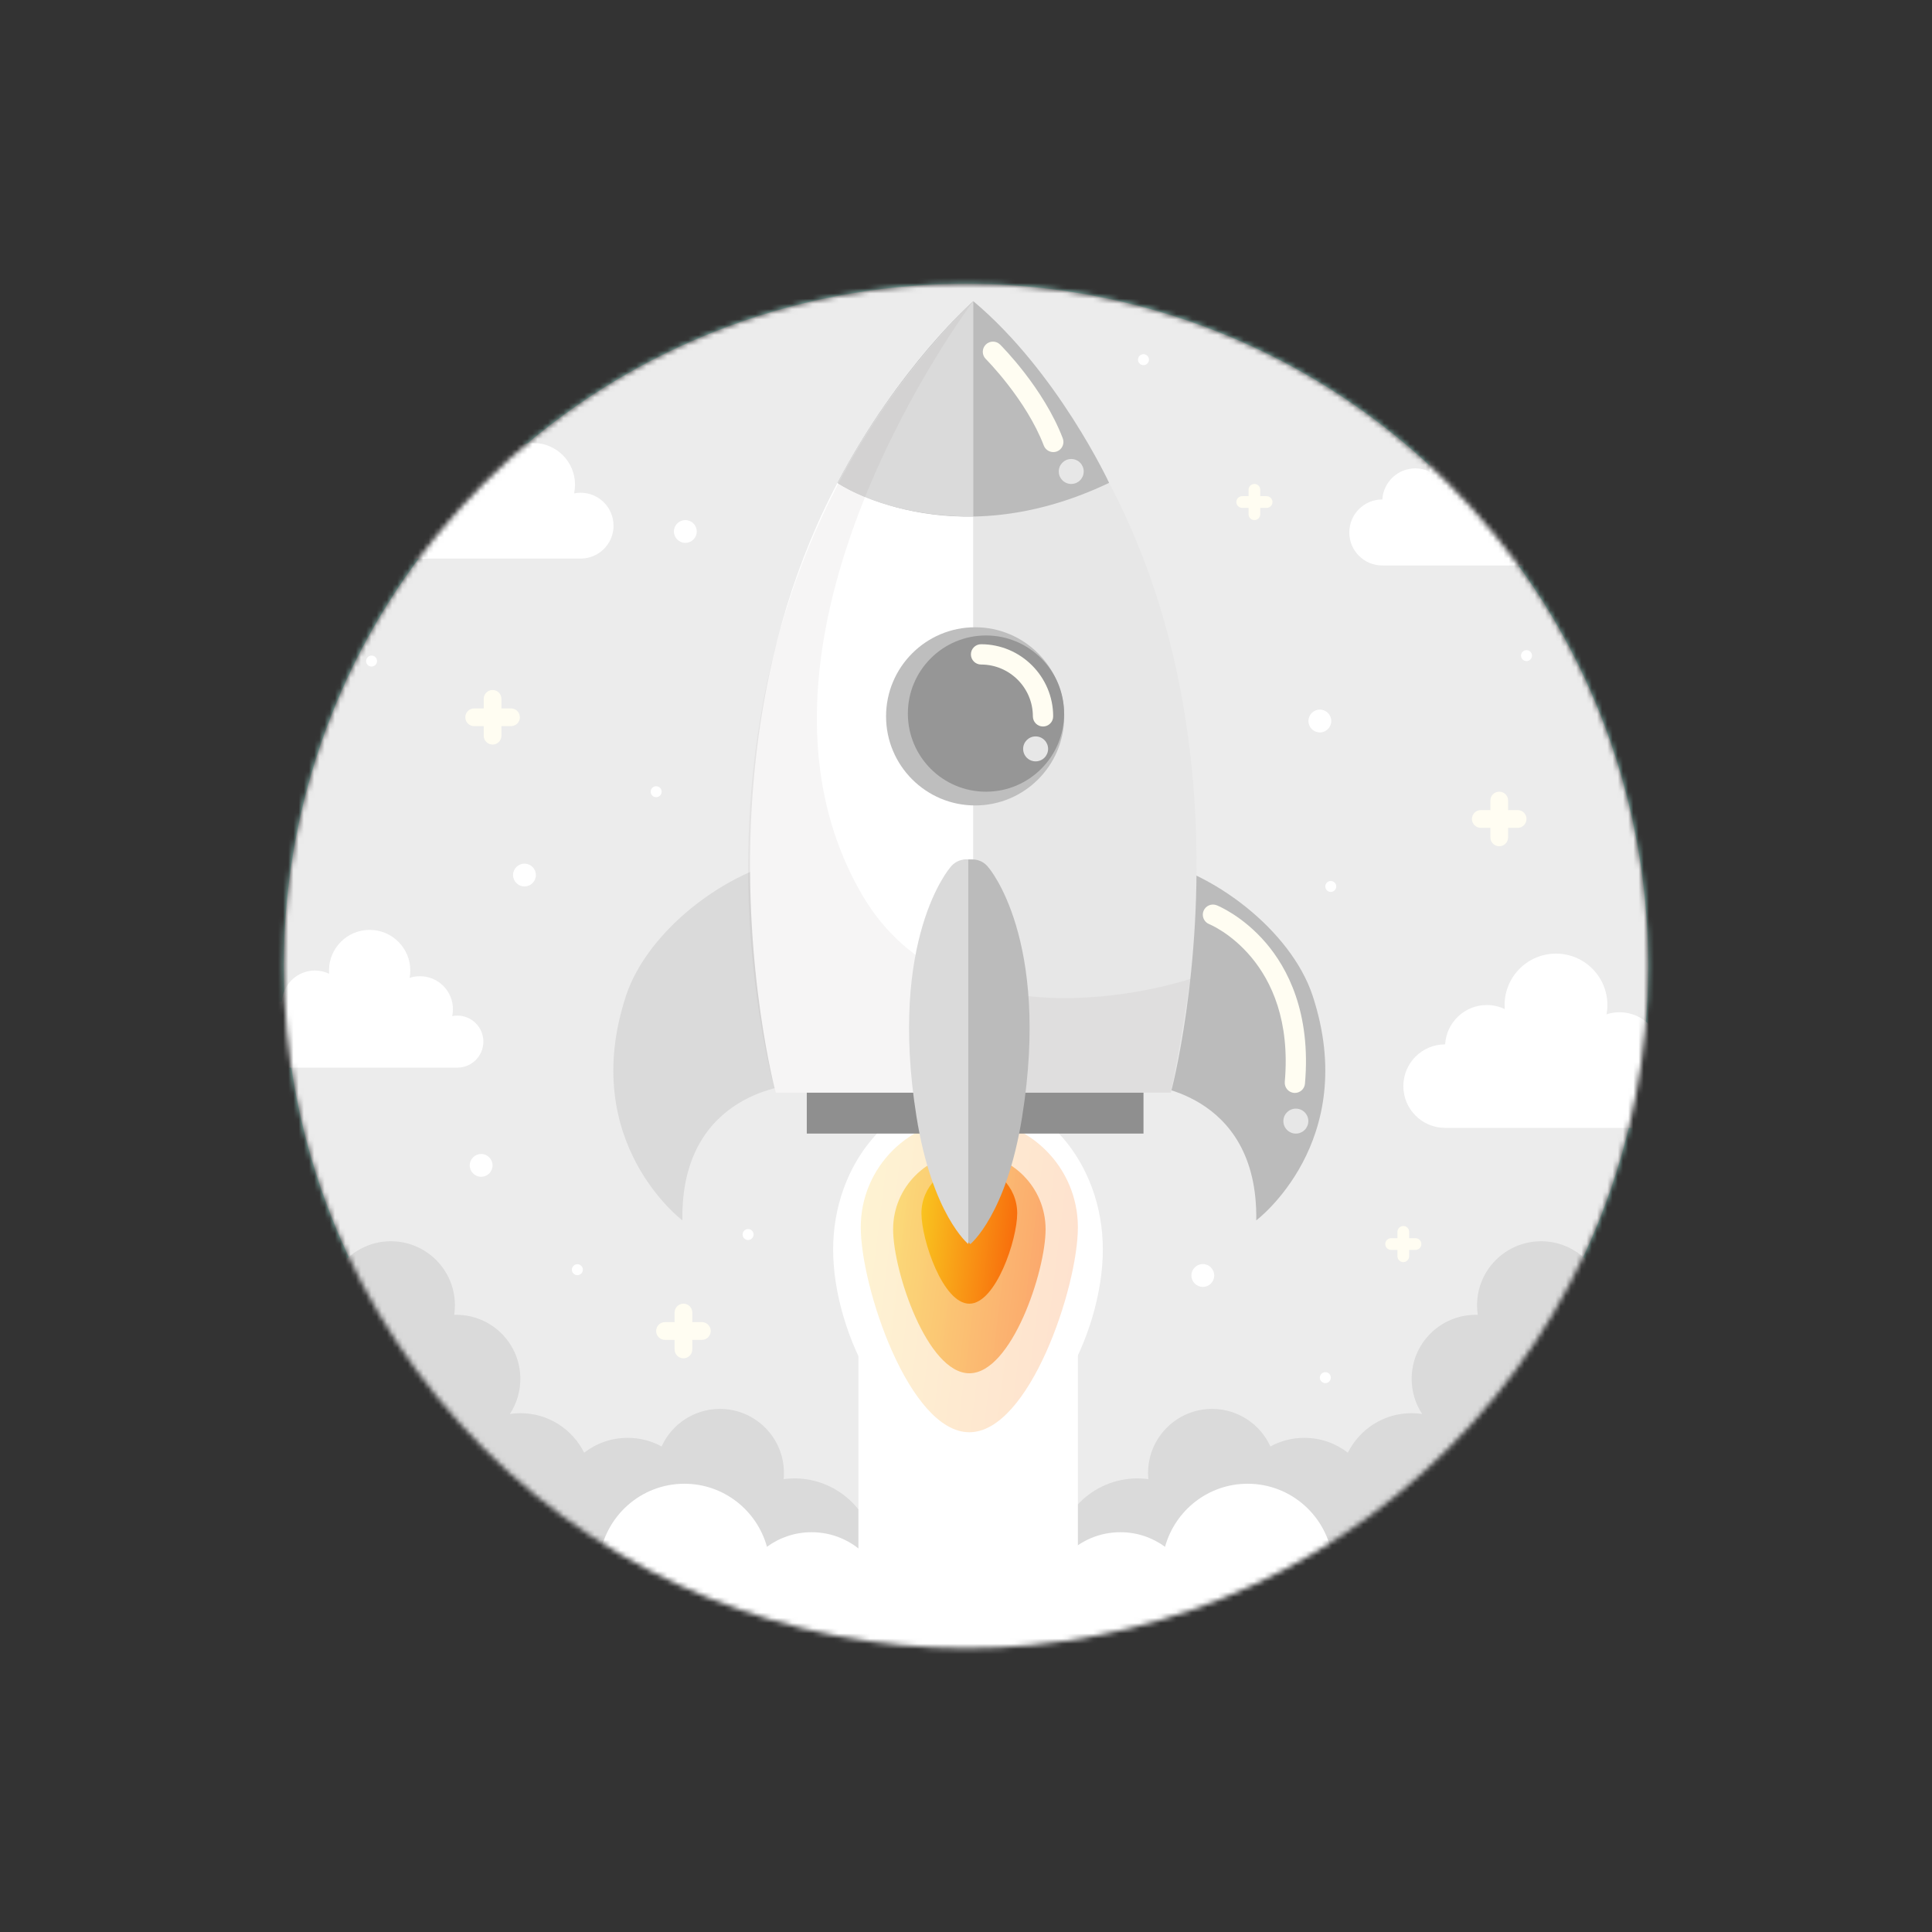 <svg width="372" height="372" viewBox="0 0 372 372" fill="none" xmlns="http://www.w3.org/2000/svg">
<rect x="0" y="0" width="372" height="372" fill="#333333" stroke="none"/>
<mask id="mask0_536_3084" style="mask-type:alpha" maskUnits="userSpaceOnUse" x="54" y="54" width="264" height="264">
<path d="M278.888 278.885C330.187 227.586 330.187 144.414 278.888 93.115C227.588 41.815 144.416 41.815 93.117 93.115C41.818 144.414 41.818 227.586 93.117 278.885C144.416 330.185 227.588 330.185 278.888 278.885Z" fill="#ACDBCF"/>
</mask>
<g mask="url(#mask0_536_3084)">
<path d="M351 21H21V351H351V21Z" fill="#98D5CC"/>
<path d="M278.888 278.885C330.187 227.586 330.187 144.414 278.888 93.115C227.588 41.815 144.416 41.815 93.117 93.115C41.818 144.414 41.818 227.586 93.117 278.885C144.416 330.185 227.588 330.185 278.888 278.885Z" fill="#ECECEC"/>
<path d="M212.347 240.595C212.347 257.306 200.718 279.264 186.383 279.264C172.048 279.264 160.418 257.306 160.418 240.595C160.418 223.884 172.048 210.334 186.383 210.334C200.718 210.334 212.347 223.884 212.347 240.595Z" fill="white"/>
<path d="M152.954 284.659C152.254 284.659 151.568 284.712 150.888 284.797C150.928 284.408 150.947 284.019 150.947 283.616C150.947 276.805 145.423 271.281 138.619 271.281C133.629 271.281 129.332 274.244 127.392 278.508C125.452 277.452 123.221 276.851 120.851 276.851C117.697 276.851 114.793 277.92 112.476 279.709C110.232 275.201 105.572 272.099 100.193 272.099C99.507 272.099 98.834 272.152 98.174 272.251C99.448 270.31 100.193 267.987 100.193 265.492C100.193 258.681 94.669 253.164 87.858 253.164C87.726 253.164 87.587 253.164 87.455 253.17C87.548 252.57 87.594 251.956 87.594 251.329C87.594 244.518 82.07 239 75.259 239C69.371 239 64.448 243.125 63.227 248.649C61.102 246.907 58.382 245.864 55.419 245.864C51.386 245.864 47.809 247.798 45.559 250.794C44.78 244.729 39.605 240.043 33.329 240.043C26.518 240.043 20.993 245.567 20.993 252.378V314.946H147.001C148.835 315.699 168.675 309.072 168.675 300.387C168.675 291.701 161.633 284.659 152.947 284.659H152.954Z" fill="#DADADA"/>
<path d="M219.046 284.659C219.746 284.659 220.432 284.712 221.112 284.797C221.072 284.408 221.053 284.019 221.053 283.616C221.053 276.805 226.577 271.281 233.381 271.281C238.371 271.281 242.668 274.244 244.608 278.508C246.555 277.452 248.779 276.851 251.149 276.851C254.303 276.851 257.207 277.92 259.524 279.709C261.768 275.201 266.428 272.099 271.807 272.099C272.493 272.099 273.166 272.152 273.826 272.251C272.552 270.31 271.807 267.987 271.807 265.492C271.807 258.681 277.331 253.164 284.135 253.164C284.274 253.164 284.406 253.164 284.538 253.17C284.446 252.57 284.399 251.956 284.399 251.329C284.399 244.518 289.924 239 296.735 239C302.622 239 307.546 243.125 308.767 248.649C310.892 246.907 313.611 245.864 316.568 245.864C320.6 245.864 324.184 247.798 326.428 250.794C327.207 244.729 332.381 240.043 338.658 240.043C345.469 240.043 350.993 245.567 350.993 252.378V314.946H224.986C223.151 315.699 203.312 309.072 203.312 300.387C203.312 291.701 210.354 284.659 219.04 284.659H219.046Z" fill="#DADADA"/>
<path d="M207.543 235.408H165.289V351.001H207.543V235.408Z" fill="white"/>
<path d="M96.55 141.655V139.814H98.392C99.335 139.814 100.101 139.048 100.101 138.111C100.101 137.174 99.335 136.402 98.392 136.402H96.55V134.56C96.55 133.616 95.784 132.857 94.847 132.857C93.91 132.857 93.138 133.623 93.138 134.56V136.402H91.297C90.353 136.402 89.594 137.167 89.594 138.111C89.594 139.055 90.359 139.814 91.297 139.814H93.138V141.655C93.138 142.599 93.903 143.365 94.847 143.365C95.791 143.365 96.55 142.599 96.55 141.655Z" fill="#FFFDF2"/>
<path d="M307.704 58.191V56.35H309.545C310.489 56.35 311.255 55.584 311.255 54.647C311.255 53.71 310.489 52.938 309.545 52.938H307.704V51.096C307.704 50.153 306.938 49.394 306.001 49.394C305.064 49.394 304.292 50.159 304.292 51.096V52.938H302.45C301.507 52.938 300.748 53.703 300.748 54.647C300.748 55.591 301.513 56.35 302.45 56.35H304.292V58.191C304.292 59.135 305.057 59.901 306.001 59.901C306.945 59.901 307.704 59.135 307.704 58.191Z" fill="#FFFDF2"/>
<path d="M243.882 95.534H242.661V94.313C242.661 93.686 242.153 93.185 241.533 93.185C240.912 93.185 240.404 93.693 240.404 94.313V95.534H239.183C238.556 95.534 238.054 96.042 238.054 96.663C238.054 97.283 238.563 97.791 239.183 97.791H240.404V99.012C240.404 99.639 240.912 100.141 241.533 100.141C242.153 100.141 242.661 99.633 242.661 99.012V97.791H243.882C244.509 97.791 245.011 97.283 245.011 96.663C245.011 96.042 244.503 95.534 243.882 95.534Z" fill="#FFFDF2"/>
<path d="M272.552 238.411H271.331V237.19C271.331 236.563 270.823 236.062 270.203 236.062C269.582 236.062 269.074 236.57 269.074 237.19V238.411H267.853C267.226 238.411 266.725 238.919 266.725 239.54C266.725 240.16 267.233 240.668 267.853 240.668H269.074V241.889C269.074 242.516 269.582 243.018 270.203 243.018C270.823 243.018 271.331 242.51 271.331 241.889V240.668H272.552C273.179 240.668 273.681 240.16 273.681 239.54C273.681 238.919 273.173 238.411 272.552 238.411Z" fill="#FFFDF2"/>
<path d="M56.99 223.264H55.769V222.043C55.769 221.416 55.261 220.914 54.64 220.914C54.02 220.914 53.512 221.422 53.512 222.043V223.264H52.291C51.664 223.264 51.162 223.772 51.162 224.392C51.162 225.013 51.67 225.521 52.291 225.521H53.512V226.742C53.512 227.369 54.02 227.87 54.64 227.87C55.261 227.87 55.769 227.362 55.769 226.742V225.521H56.99C57.617 225.521 58.118 225.013 58.118 224.392C58.118 223.772 57.61 223.264 56.99 223.264Z" fill="#FFFDF2"/>
<path d="M137.787 50.779H136.566V49.558C136.566 48.931 136.058 48.43 135.437 48.43C134.817 48.43 134.309 48.938 134.309 49.558V50.779H133.088C132.461 50.779 131.959 51.288 131.959 51.908C131.959 52.528 132.467 53.036 133.088 53.036H134.309V54.258C134.309 54.885 134.817 55.386 135.437 55.386C136.058 55.386 136.566 54.878 136.566 54.258V53.036H137.787C138.414 53.036 138.916 52.528 138.916 51.908C138.916 51.288 138.407 50.779 137.787 50.779Z" fill="#FFFDF2"/>
<path d="M135.14 254.567H133.299V252.726C133.299 251.782 132.533 251.017 131.596 251.017C130.659 251.017 129.887 251.782 129.887 252.726V254.567H128.045C127.102 254.567 126.336 255.333 126.336 256.277C126.336 257.221 127.102 257.986 128.045 257.986H129.887V259.828C129.887 260.771 130.652 261.537 131.596 261.537C132.54 261.537 133.299 260.771 133.299 259.828V257.986H135.14C136.084 257.986 136.85 257.221 136.85 256.277C136.85 255.333 136.084 254.567 135.14 254.567Z" fill="#FFFDF2"/>
<path d="M292.22 155.983H290.379V154.142C290.379 153.198 289.613 152.433 288.676 152.433C287.739 152.433 286.967 153.198 286.967 154.142V155.983H285.125C284.182 155.983 283.416 156.749 283.416 157.686C283.416 158.623 284.182 159.396 285.125 159.396H286.967V161.237C286.967 162.181 287.732 162.94 288.676 162.94C289.62 162.94 290.379 162.174 290.379 161.237V159.396H292.22C293.164 159.396 293.923 158.63 293.923 157.686C293.923 156.742 293.158 155.983 292.22 155.983Z" fill="#FFFDF2"/>
<path d="M118.132 101.21C118.132 97.712 115.294 94.874 111.796 94.874C111.367 94.874 110.945 94.92 110.542 94.999C110.654 94.478 110.714 93.944 110.72 93.396C110.76 88.96 107.189 85.331 102.754 85.291C101.85 85.284 100.985 85.423 100.174 85.694C100.279 85.113 100.339 84.519 100.339 83.905C100.339 78.44 95.91 74.005 90.439 74.005C84.967 74.005 80.545 78.433 80.545 83.905C80.545 84.169 80.558 84.426 80.578 84.684C79.529 84.182 78.361 83.905 77.12 83.905C72.836 83.905 69.338 87.251 69.101 91.475H69.088C64.646 91.475 61.049 95.072 61.049 99.514C61.049 103.956 64.646 107.553 69.088 107.553H111.803C115.301 107.553 118.139 104.715 118.139 101.217L118.132 101.21Z" fill="white"/>
<path d="M327.293 210.822C327.293 207.324 324.455 204.486 320.957 204.486C320.528 204.486 320.105 204.533 319.703 204.612C319.815 204.09 319.874 203.556 319.881 203.008C319.921 198.573 316.35 194.943 311.915 194.903C311.011 194.897 310.146 195.035 309.334 195.306C309.44 194.725 309.499 194.131 309.499 193.517C309.499 188.052 305.071 183.617 299.599 183.617C294.128 183.617 289.706 188.046 289.706 193.517C289.706 193.781 289.719 194.039 289.739 194.296C288.689 193.794 287.521 193.517 286.28 193.517C281.997 193.517 278.499 196.863 278.261 201.087H278.248C273.813 201.087 270.209 204.684 270.209 209.126C270.209 213.568 273.806 217.165 278.248 217.165H320.963C324.461 217.165 327.299 214.327 327.299 210.829L327.293 210.822Z" fill="white"/>
<path d="M304.945 103.864C304.945 101.098 302.701 98.855 299.936 98.855C299.593 98.855 299.263 98.888 298.946 98.954C299.032 98.544 299.078 98.122 299.084 97.686C299.117 94.175 296.293 91.304 292.781 91.278C292.069 91.271 291.382 91.383 290.742 91.594C290.828 91.132 290.874 90.664 290.874 90.182C290.874 85.859 287.369 82.355 283.046 82.355C278.723 82.355 275.219 85.859 275.219 90.182C275.219 90.393 275.232 90.598 275.245 90.802C274.414 90.406 273.49 90.182 272.513 90.182C269.127 90.182 266.362 92.829 266.17 96.168H266.157C262.646 96.168 259.801 99.013 259.801 102.524C259.801 106.035 262.646 108.88 266.157 108.88H299.942C302.708 108.88 304.952 106.636 304.952 103.87L304.945 103.864Z" fill="white"/>
<path d="M93.072 200.56C93.072 197.795 90.828 195.551 88.063 195.551C87.719 195.551 87.389 195.584 87.073 195.65C87.158 195.24 87.205 194.811 87.211 194.376C87.244 190.865 84.419 187.994 80.908 187.967C80.195 187.967 79.509 188.073 78.869 188.284C78.955 187.829 79.001 187.353 79.001 186.872C79.001 182.549 75.496 179.044 71.173 179.044C66.85 179.044 63.346 182.549 63.346 186.872C63.346 187.083 63.359 187.287 63.372 187.492C62.54 187.096 61.616 186.872 60.633 186.872C57.247 186.872 54.482 189.518 54.29 192.858H54.277C50.766 192.858 47.921 195.702 47.921 199.214C47.921 202.725 50.766 205.569 54.277 205.569H88.063C90.828 205.569 93.072 203.325 93.072 200.56Z" fill="white"/>
<path d="M336.368 265.619C332.949 265.619 329.807 266.8 327.319 268.767C324.389 263.414 318.726 259.791 312.218 259.791C302.708 259.791 295.006 267.533 295.006 277.09C295.006 279.07 295.342 280.964 295.949 282.733C293.646 281.208 290.887 280.317 287.917 280.317C279.832 280.317 273.285 286.897 273.285 295.015C273.285 295.398 273.305 295.768 273.331 296.144C271.602 295.418 269.701 295.015 267.708 295.015C263.26 295.015 259.273 297.015 256.594 300.163C255.564 291.999 248.634 285.689 240.226 285.689C232.642 285.689 226.26 290.831 224.326 297.827C221.911 296.065 218.941 295.022 215.726 295.022C207.641 295.022 201.094 301.602 201.094 309.72C201.094 310.4 201.147 311.073 201.233 311.726L186.02 307.436H185.98L170.767 311.726C170.86 311.066 170.906 310.4 170.906 309.72C170.906 301.602 164.352 295.022 156.274 295.022C153.059 295.022 150.089 296.065 147.674 297.827C145.74 290.831 139.358 285.689 131.774 285.689C123.373 285.689 116.436 291.999 115.406 300.163C112.72 297.015 108.74 295.015 104.285 295.015C102.292 295.015 100.391 295.418 98.662 296.144C98.689 295.774 98.708 295.398 98.708 295.015C98.708 286.897 92.155 280.317 84.076 280.317C81.113 280.317 78.354 281.208 76.044 282.733C76.651 280.964 76.988 279.063 76.988 277.09C76.988 267.539 69.279 259.791 59.768 259.791C53.261 259.791 47.598 263.421 44.674 268.767C42.186 266.794 39.044 265.619 35.626 265.619C27.541 265.619 20.993 272.199 20.993 280.317V345.525H350.993V280.317C350.993 272.199 344.44 265.619 336.361 265.619H336.368Z" fill="white"/>
<path d="M207.542 236.311C207.542 247.855 198.184 275.773 186.64 275.773C175.097 275.773 165.738 247.855 165.738 236.311C165.738 224.768 175.097 215.409 186.64 215.409C198.184 215.409 207.542 224.768 207.542 236.311Z" fill="url(#paint0_linear_536_3084)" fill-opacity="0.2"/>
<path d="M201.325 236.701C201.325 244.812 194.752 264.421 186.647 264.421C178.542 264.421 171.968 244.812 171.968 236.701C171.968 228.589 178.542 222.022 186.647 222.022C194.752 222.022 201.325 228.596 201.325 236.701Z" fill="url(#paint1_linear_536_3084)" fill-opacity="0.5"/>
<path d="M195.86 233.612C195.86 238.707 191.735 251.023 186.64 251.023C181.545 251.023 177.42 238.707 177.42 233.612C177.42 228.517 181.552 224.392 186.64 224.392C191.729 224.392 195.86 228.517 195.86 233.612Z" fill="url(#paint2_linear_536_3084)"/>
<path d="M220.175 210.334H155.343V218.267H220.175V210.334Z" fill="#8F8F8F"/>
<path d="M153.106 208.855C153.106 208.855 130.996 209.872 131.392 234.978C131.392 234.978 111.268 219.884 120.535 191.735C124.66 179.188 139.939 167.427 153.112 165.229V208.862L153.106 208.855Z" fill="#DADADA"/>
<path d="M220.175 208.855C220.175 208.855 242.285 209.872 241.889 234.978C241.889 234.978 262.006 219.884 252.746 191.735C248.621 179.188 233.342 167.427 220.168 165.229V208.862L220.175 208.855Z" fill="#BBBBBB"/>
<path d="M187.406 59.023V210.38H149.363C149.363 210.38 124.198 117.135 187.406 59.023Z" fill="white"/>
<path d="M187.406 59.023V210.38H225.448C225.448 210.38 250.614 117.135 187.406 59.023Z" fill="#E7E7E7"/>
<path d="M161.25 92.973C161.25 92.973 182.938 107.586 213.555 92.973C213.555 92.973 203.615 71.576 187.406 57.993C187.406 57.993 173.123 70.48 161.257 92.973H161.25Z" fill="#BBBBBB"/>
<path d="M208.664 90.781C208.664 92.108 207.589 93.184 206.262 93.184C204.935 93.184 203.86 92.108 203.86 90.781C203.86 89.455 204.935 88.379 206.262 88.379C207.589 88.379 208.664 89.455 208.664 90.781Z" fill="#E7E7E7"/>
<path d="M187.406 99.468V57.993C187.406 57.993 172.589 71.398 161.257 92.973C161.257 92.973 170.147 99.468 187.406 99.468Z" fill="#DADADA"/>
<path opacity="0.05" d="M149.357 210.38C149.357 210.38 123.082 122.145 187.399 57.986C187.399 57.986 137.8 123.524 165.903 172.133C184.198 203.78 229.19 188.482 229.19 188.482C229.19 188.482 227.481 200.619 225.442 210.38H149.357Z" fill="#3C2A34"/>
<path d="M202.81 87.046C202.025 87.046 201.286 86.571 200.982 85.792C197.576 76.915 189.887 69.2 189.808 69.12C189.043 68.361 189.043 67.121 189.802 66.355C190.561 65.589 191.801 65.583 192.567 66.348C192.904 66.685 200.923 74.717 204.632 84.393C205.021 85.403 204.513 86.531 203.51 86.921C203.279 87.006 203.041 87.052 202.81 87.052V87.046Z" fill="#FFFDF2"/>
<path d="M249.327 210.44C249.274 210.44 249.215 210.439 249.155 210.433C248.08 210.34 247.288 209.39 247.38 208.314C249.439 184.766 233.005 178.007 232.834 177.941C231.83 177.545 231.335 176.41 231.731 175.407C232.127 174.404 233.263 173.909 234.266 174.305C234.47 174.384 239.262 176.318 243.75 181.558C247.842 186.343 252.469 194.929 251.267 208.657C251.182 209.674 250.324 210.44 249.32 210.44H249.327Z" fill="#FFFDF2"/>
<path d="M204.916 137.932C204.916 147.409 197.233 155.085 187.762 155.085C178.291 155.085 170.609 147.403 170.609 137.932C170.609 128.461 178.291 120.778 187.762 120.778C197.233 120.778 204.916 128.461 204.916 137.932Z" fill="#BEBEBE"/>
<path d="M204.889 137.398C204.889 145.707 198.157 152.439 189.848 152.439C181.538 152.439 174.806 145.707 174.806 137.398C174.806 129.088 181.538 122.356 189.848 122.356C198.157 122.356 204.889 129.088 204.889 137.398Z" fill="#969696"/>
<path d="M200.83 139.886C199.748 139.886 198.877 139.008 198.877 137.932C198.877 132.428 194.402 127.953 188.897 127.953C187.822 127.953 186.944 127.075 186.944 125.999C186.944 124.924 187.822 124.046 188.897 124.046C196.553 124.046 202.784 130.276 202.784 137.932C202.784 139.015 201.906 139.886 200.83 139.886Z" fill="#FFFDF2"/>
<path d="M201.807 144.195C201.807 145.522 200.731 146.598 199.405 146.598C198.078 146.598 197.002 145.522 197.002 144.195C197.002 142.869 198.078 141.793 199.405 141.793C200.731 141.793 201.807 142.869 201.807 144.195Z" fill="#E7E7E7"/>
<path d="M251.914 215.865C251.914 217.192 250.838 218.268 249.512 218.268C248.185 218.268 247.109 217.192 247.109 215.865C247.109 214.539 248.185 213.463 249.512 213.463C250.838 213.463 251.914 214.539 251.914 215.865Z" fill="#E7E7E7"/>
<path d="M190.343 167.058C189.643 166.101 188.515 165.48 187.234 165.48H186.436C185.155 165.48 184.02 166.107 183.327 167.064C183.327 167.064 171.394 180.746 176.859 214.987C179.875 233.909 186.838 239.546 186.838 239.546C186.838 239.546 193.801 233.909 196.817 214.987C202.276 180.746 190.349 167.058 190.349 167.058H190.343Z" fill="#BBBBBB"/>
<path d="M186.046 165.474C184.766 165.474 183.631 166.101 182.938 167.058C182.938 167.058 171.005 180.739 176.463 214.98C179.479 233.902 186.442 239.539 186.442 239.539V165.48H186.04L186.046 165.474Z" fill="#DADADA"/>
<path d="M134.157 102.332C134.157 103.546 133.174 104.53 131.959 104.53C130.745 104.53 129.761 103.546 129.761 102.332C129.761 101.117 130.745 100.141 131.959 100.141C133.174 100.141 134.157 101.124 134.157 102.332Z" fill="white"/>
<path d="M127.399 152.44C127.399 153.021 126.923 153.496 126.343 153.496C125.762 153.496 125.287 153.027 125.287 152.44C125.287 151.852 125.762 151.384 126.343 151.384C126.923 151.384 127.399 151.852 127.399 152.44Z" fill="white"/>
<path d="M72.599 127.286C72.599 127.867 72.124 128.342 71.543 128.342C70.962 128.342 70.487 127.874 70.487 127.286C70.487 126.699 70.962 126.23 71.543 126.23C72.124 126.23 72.599 126.699 72.599 127.286Z" fill="white"/>
<path d="M112.225 244.476C112.225 245.057 111.75 245.532 111.169 245.532C110.588 245.532 110.113 245.063 110.113 244.476C110.113 243.889 110.588 243.42 111.169 243.42C111.75 243.42 112.225 243.889 112.225 244.476Z" fill="white"/>
<path d="M145.1 237.704C145.1 238.285 144.625 238.76 144.044 238.76C143.463 238.76 142.988 238.292 142.988 237.704C142.988 237.117 143.463 236.648 144.044 236.648C144.625 236.648 145.1 237.117 145.1 237.704Z" fill="white"/>
<path d="M256.244 265.26C256.244 265.841 255.769 266.316 255.188 266.316C254.607 266.316 254.132 265.848 254.132 265.26C254.132 264.673 254.607 264.204 255.188 264.204C255.769 264.204 256.244 264.673 256.244 265.26Z" fill="white"/>
<path d="M257.293 170.682C257.293 171.263 256.818 171.738 256.237 171.738C255.656 171.738 255.181 171.269 255.181 170.682C255.181 170.095 255.656 169.626 256.237 169.626C256.818 169.626 257.293 170.095 257.293 170.682Z" fill="white"/>
<path d="M221.231 69.253C221.231 69.834 220.756 70.309 220.175 70.309C219.594 70.309 219.119 69.841 219.119 69.253C219.119 68.666 219.594 68.197 220.175 68.197C220.756 68.197 221.231 68.666 221.231 69.253Z" fill="white"/>
<path d="M284.479 68.204C284.479 68.784 284.003 69.26 283.423 69.26C282.842 69.26 282.367 68.791 282.367 68.204C282.367 67.616 282.842 67.147 283.423 67.147C284.003 67.147 284.479 67.616 284.479 68.204Z" fill="white"/>
<path d="M294.979 126.238C294.979 126.818 294.504 127.294 293.923 127.294C293.342 127.294 292.867 126.825 292.867 126.238C292.867 125.65 293.342 125.182 293.923 125.182C294.504 125.182 294.979 125.65 294.979 126.238Z" fill="white"/>
<path d="M256.33 138.83C256.33 140.044 255.346 141.027 254.132 141.027C252.917 141.027 251.934 140.044 251.934 138.83C251.934 137.615 252.917 136.632 254.132 136.632C255.346 136.632 256.33 137.615 256.33 138.83Z" fill="white"/>
<path d="M103.183 168.484C103.183 169.699 102.2 170.682 100.986 170.682C99.771 170.682 98.788 169.699 98.788 168.484C98.788 167.27 99.771 166.293 100.986 166.293C102.2 166.293 103.183 167.276 103.183 168.484Z" fill="white"/>
<path d="M231.599 247.789C232.813 247.789 233.797 246.805 233.797 245.591C233.797 244.378 232.813 243.394 231.599 243.394C230.386 243.394 229.402 244.378 229.402 245.591C229.402 246.805 230.386 247.789 231.599 247.789Z" fill="white"/>
<path d="M94.841 224.392C94.841 225.607 93.857 226.583 92.643 226.583C91.429 226.583 90.445 225.6 90.445 224.392C90.445 223.184 91.429 222.194 92.643 222.194C93.857 222.194 94.841 223.178 94.841 224.392Z" fill="white"/>
</g>
<defs>
<linearGradient id="paint0_linear_536_3084" x1="165.738" y1="164.43" x2="243.527" y2="173.949" gradientUnits="userSpaceOnUse">
<stop stop-color="#F9D423"/>
<stop offset="1" stop-color="#F83600"/>
</linearGradient>
<linearGradient id="paint1_linear_536_3084" x1="171.968" y1="186.215" x2="226.595" y2="192.899" gradientUnits="userSpaceOnUse">
<stop stop-color="#F9D423"/>
<stop offset="1" stop-color="#F83600"/>
</linearGradient>
<linearGradient id="paint2_linear_536_3084" x1="177.42" y1="201.901" x2="211.734" y2="206.099" gradientUnits="userSpaceOnUse">
<stop stop-color="#F9D423"/>
<stop offset="1" stop-color="#F83600"/>
</linearGradient>
</defs>
</svg>

